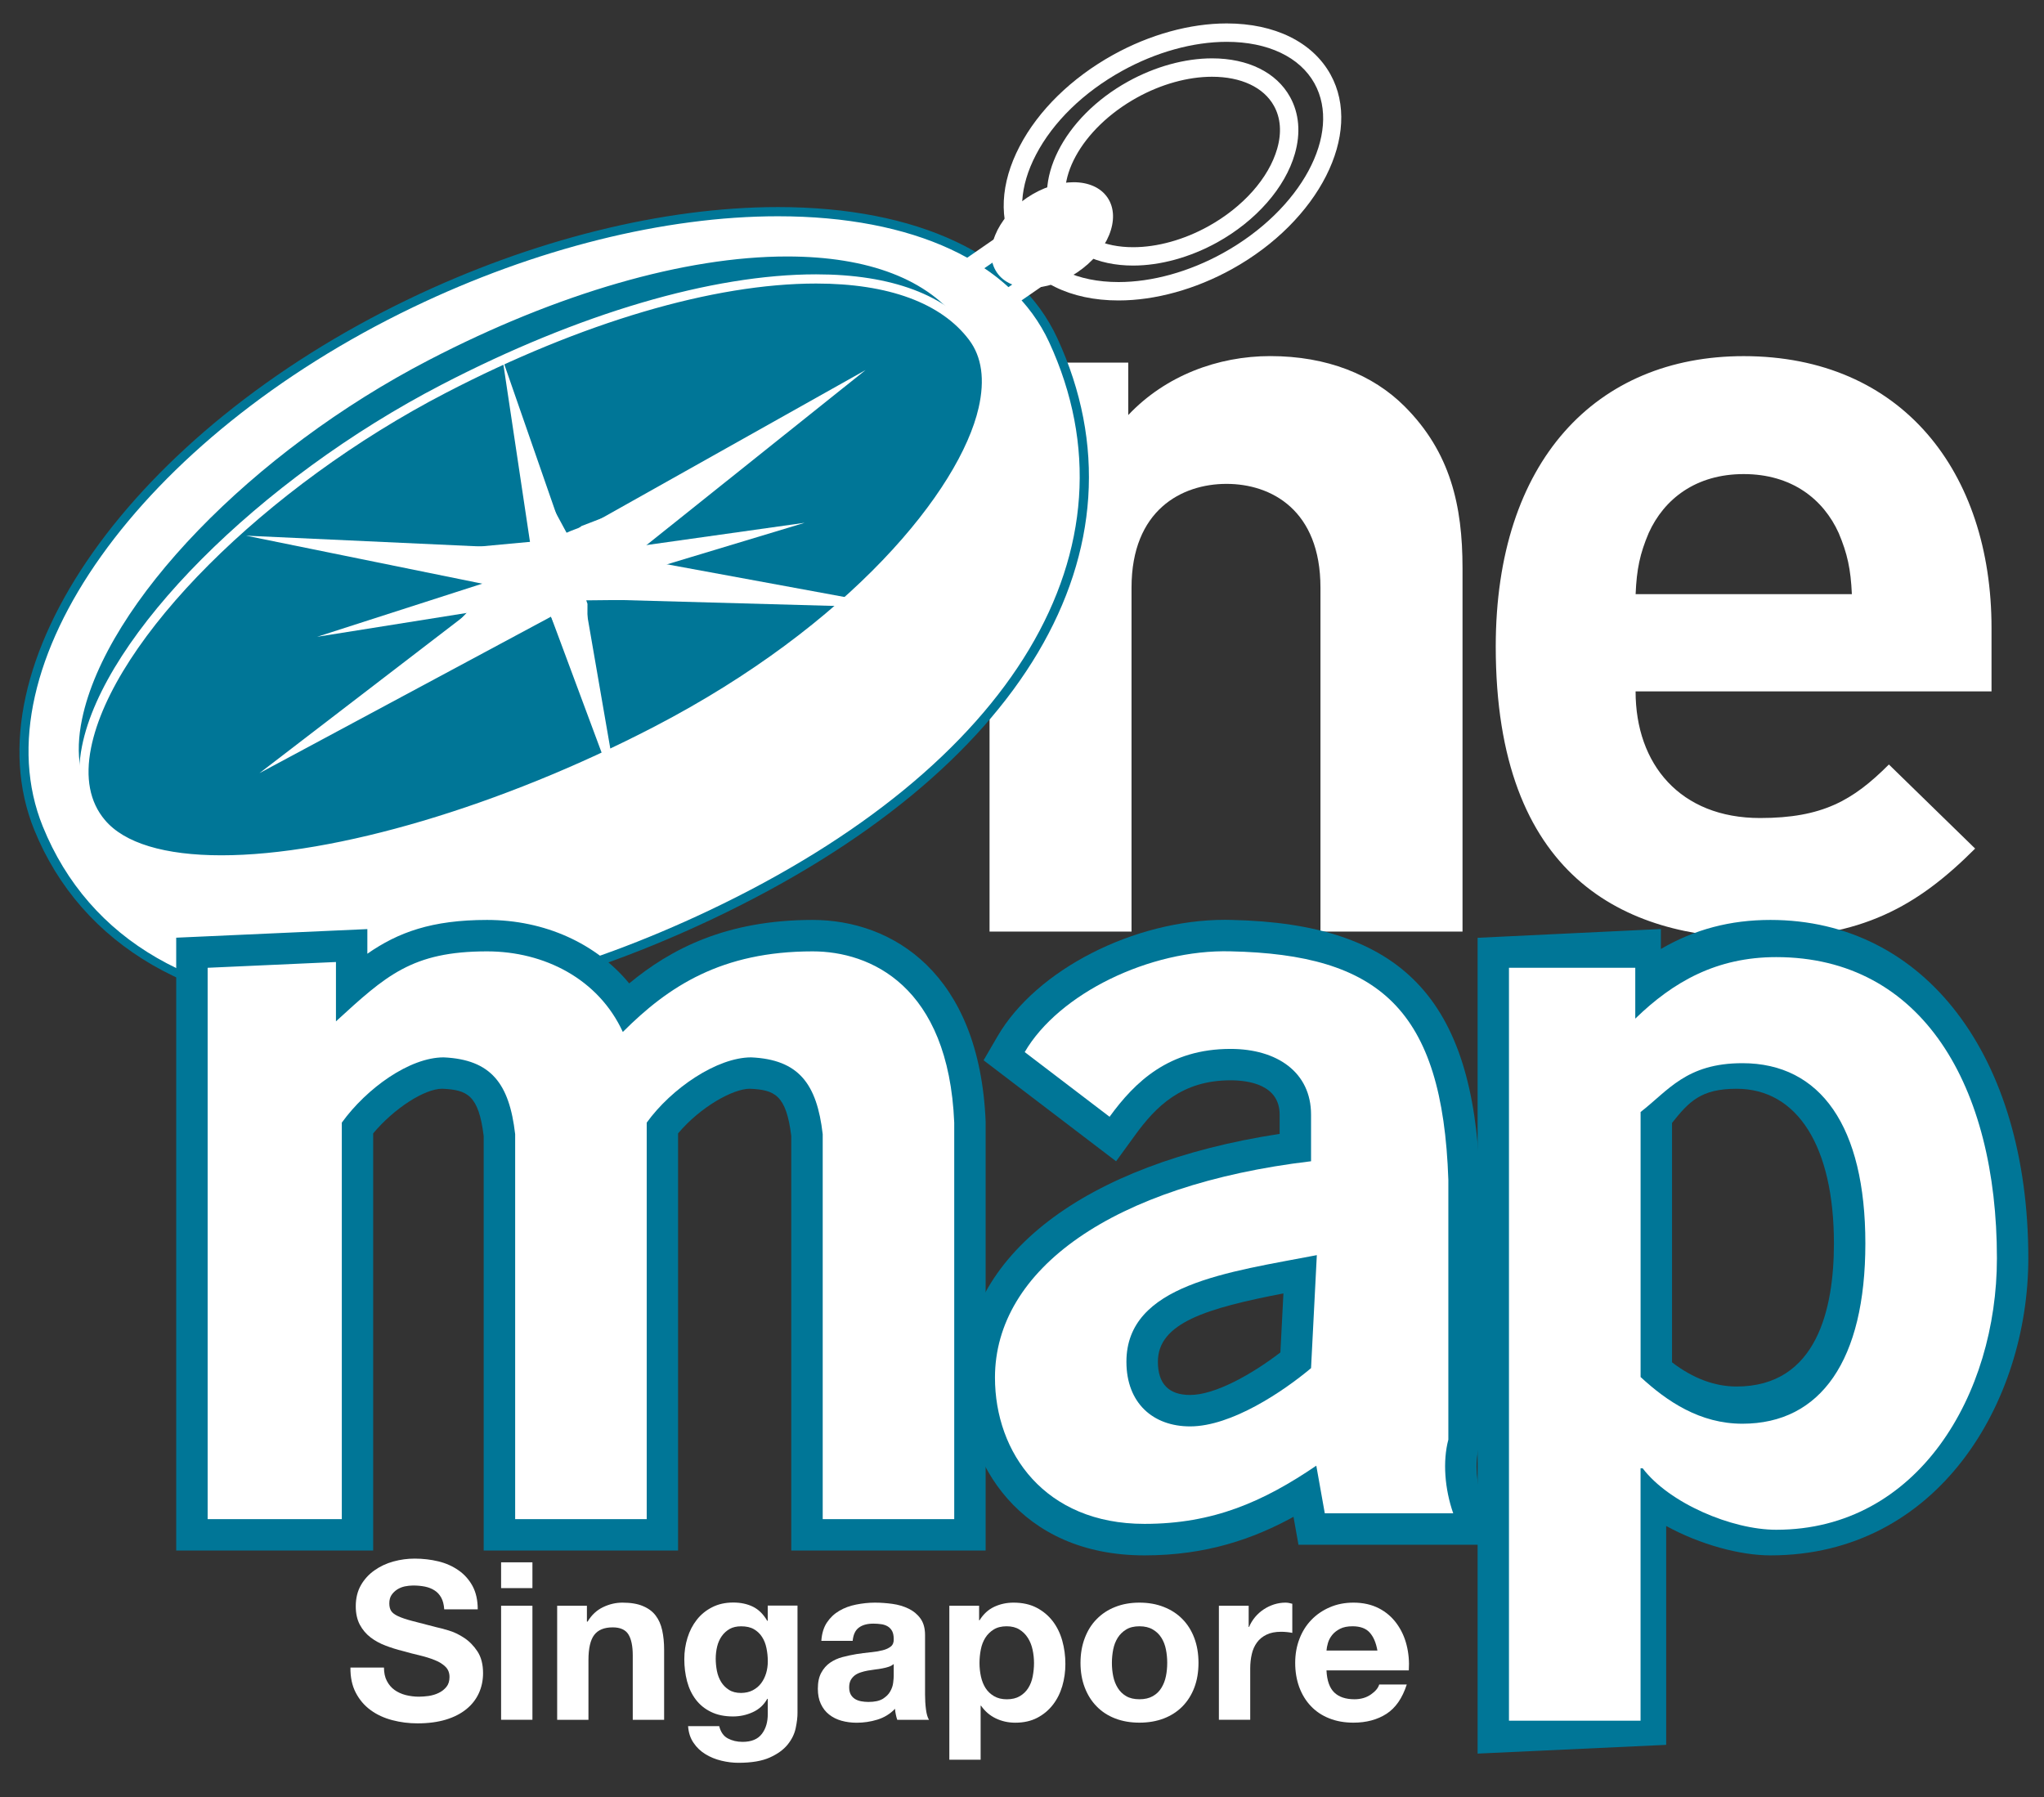 <?xml version="1.0" encoding="utf-8"?>
<!-- Generator: Adobe Illustrator 16.0.0, SVG Export Plug-In . SVG Version: 6.00 Build 0)  -->
<!DOCTYPE svg PUBLIC "-//W3C//DTD SVG 1.0//EN" "http://www.w3.org/TR/2001/REC-SVG-20010904/DTD/svg10.dtd">
<svg version="1.0" id="Layer_1" xmlns="http://www.w3.org/2000/svg" xmlns:xlink="http://www.w3.org/1999/xlink" x="0px" y="0px"
	 width="58px" height="51px" viewBox="0 0 58 51" enable-background="new 0 0 58 51" xml:space="preserve">
<rect x="0" y="0" width="58" height="51" fill="#333333" stroke="none"/>
<g>
	<g>
		<g>
			<g>
				<g>
					<path fill="#FFFFFF" d="M37.469,26.436v-9.761c0-2.201-1.395-2.944-2.666-2.944c-1.271,0-2.695,0.744-2.695,2.944v9.761h-4.029
						V10.29h3.936v1.488c1.054-1.117,2.541-1.673,4.029-1.673c1.611,0,2.912,0.527,3.811,1.425c1.303,1.303,1.645,2.819,1.645,4.587
						v10.319H37.469z"/>
					<path fill="#FFFFFF" d="M46.411,19.619c0,2.075,1.27,3.594,3.531,3.594c1.767,0,2.635-0.496,3.657-1.519l2.447,2.386
						c-1.642,1.643-3.221,2.542-6.135,2.542c-3.811,0-7.468-1.734-7.468-8.274c0-5.267,2.851-8.242,7.034-8.242
						c4.492,0,7.034,3.285,7.034,7.716v1.798H46.411z M52.174,15.125c-0.434-0.96-1.332-1.672-2.695-1.672s-2.262,0.712-2.696,1.672
						c-0.249,0.588-0.341,1.023-0.371,1.735h6.136C52.516,16.148,52.422,15.713,52.174,15.125z"/>
				</g>
				<g>
					<g>
						<g>
							<g>
								<path fill="#FFFFFF" d="M29.885,9.65c2.827,6.118-1.237,12.287-9.708,16.303C10.584,30.5,3.281,28.898,1.093,23.5
									c-1.835-4.526,2.611-11.072,10.561-14.896C19.604,4.781,27.835,5.216,29.885,9.65z"/>
								<path fill="#007697" d="M9.937,28.739c-4.36,0-7.627-1.892-8.965-5.19c-1.893-4.67,2.774-11.286,10.625-15.062
									c3.502-1.684,7.224-2.611,10.479-2.611c3.945,0,6.834,1.355,7.926,3.72c2.769,5.992-0.975,12.305-9.771,16.476
									C16.55,27.816,12.99,28.739,9.937,28.739z M22.077,6.137c-3.217,0-6.899,0.918-10.366,2.586
									C3.982,12.439-0.628,18.909,1.214,23.452c1.314,3.242,4.412,5.027,8.723,5.027c3.015,0,6.537-0.914,10.185-2.643
									c8.651-4.103,12.348-10.283,9.646-16.131C28.718,7.437,25.916,6.137,22.077,6.137z"/>
							</g>
							<g>
								<path fill="#007697" d="M27.355,9.094c1.763,2.413-1.85,8.071-8.75,11.648c-6.902,3.579-14.068,4.514-15.938,2.205
									c-2.248-2.771,2.549-9.272,9.45-12.85C19.017,6.519,25.253,6.21,27.355,9.094z"/>
								<path fill="#FFFFFF" d="M6.611,24.339c-1.954,0-3.353-0.453-4.047-1.31c-0.554-0.683-0.719-1.585-0.49-2.682
									c0.703-3.372,4.9-7.731,9.981-10.366c3.688-1.912,7.338-2.965,10.279-2.965c2.4,0,4.172,0.691,5.126,2
									c0.467,0.639,0.586,1.517,0.347,2.538c-0.608,2.587-3.671,6.467-9.143,9.303C14.461,23.038,9.955,24.339,6.611,24.339z
									 M22.334,7.278c-2.9,0-6.508,1.042-10.159,2.936c-5.017,2.601-9.158,6.886-9.846,10.188
									c-0.212,1.016-0.064,1.845,0.438,2.464c0.643,0.793,1.972,1.212,3.844,1.212c3.304,0,7.765-1.29,11.933-3.451
									c5.398-2.798,8.415-6.603,9.009-9.131c0.222-0.945,0.117-1.749-0.304-2.324C26.347,7.932,24.647,7.278,22.334,7.278z"/>
							</g>
							<g>
								<path fill="#007697" d="M27.603,9.568c1.646,2.192-2.096,7.601-8.997,11.179c-6.9,3.576-13.972,4.697-15.73,2.606
									c-2.114-2.511,2.822-8.748,9.722-12.324C19.5,7.452,25.635,6.948,27.603,9.568z"/>
								<path fill="#FFFFFF" d="M6.282,24.532c-1.691,0-2.904-0.378-3.506-1.095c-0.483-0.573-0.634-1.335-0.449-2.264
									c0.628-3.158,5.018-7.569,10.21-10.26c3.891-2.018,7.664-3.128,10.621-3.128c2.139,0,3.711,0.589,4.549,1.704
									c0.403,0.537,0.512,1.277,0.314,2.141c-0.667,2.925-4.514,6.722-9.356,9.232C14.298,23.126,9.553,24.532,6.282,24.532z
									 M23.159,8.046c-2.917,0-6.646,1.101-10.501,3.099c-5.129,2.658-9.46,6.991-10.075,10.08
									c-0.168,0.847-0.037,1.535,0.393,2.044c0.551,0.656,1.695,1.002,3.307,1.002c3.232,0,7.931-1.395,12.264-3.64
									c5.576-2.891,8.689-6.723,9.222-9.059c0.182-0.798,0.091-1.446-0.27-1.926C26.713,8.6,25.212,8.046,23.159,8.046z"/>
							</g>
							<g>
								<path fill="#FFFFFF" d="M14.178,17.177c-0.314-0.336,0.254-1.214,1.395-1.82c1.141-0.604,2.344-0.822,2.678-0.5
									c0.4,0.384-0.363,1.398-1.502,2.004C15.609,17.467,14.557,17.583,14.178,17.177z"/>
								<polygon fill="#FFFFFF" points="11.282,19.438 14.347,16.236 24.561,10.501 16.643,16.828 								"/>
								<polygon fill="#FFFFFF" points="20.849,13.248 16.501,14.927 7.363,21.939 16.484,17.044 								"/>
								<polygon fill="#FFFFFF" points="11.159,15.737 15.318,15.35 25.638,17.249 16.289,16.99 								"/>
								<polygon fill="#FFFFFF" points="21.412,16.987 17.565,15.688 6.983,15.201 16.039,17.042 								"/>
								<polygon fill="#FFFFFF" points="14.943,13.021 16.343,15.61 17.57,22.698 15.309,16.619 								"/>
								<polygon fill="#FFFFFF" points="16.661,19.915 16.67,17.135 14.264,10.208 15.202,16.468 								"/>
								<polygon fill="#FFFFFF" points="19.712,15.507 16.904,16.81 9,18.07 15.682,15.92 								"/>
								<polygon fill="#FFFFFF" points="12.068,17.197 15.207,17.137 22.833,14.835 15.841,15.82 								"/>
							</g>
						</g>
						<g>
							<path fill="#FFFFFF" d="M31.739,8.526c-1.363,0-2.437-0.528-2.946-1.45c-0.46-0.83-0.411-1.869,0.14-2.925
								c0.532-1.021,1.476-1.942,2.655-2.596c1.036-0.574,2.18-0.89,3.221-0.89c1.362,0,2.436,0.528,2.945,1.448
								c0.928,1.678-0.327,4.156-2.797,5.524C33.922,8.21,32.779,8.526,31.739,8.526z M34.809,1.187
								c-0.954,0-2.008,0.293-2.967,0.824c-1.093,0.604-1.961,1.45-2.446,2.381c-0.467,0.896-0.519,1.759-0.146,2.432
								c0.415,0.75,1.322,1.18,2.49,1.18c0.952,0,2.005-0.292,2.964-0.823c2.22-1.229,3.383-3.389,2.595-4.815
								C36.883,1.617,35.976,1.187,34.809,1.187z"/>
							<path fill="#FFFFFF" d="M32.153,7.536c-1.022,0-1.829-0.398-2.215-1.093c-0.695-1.259,0.234-3.112,2.07-4.129
								c0.766-0.424,1.612-0.658,2.384-0.658c1.022,0,1.829,0.399,2.214,1.095c0.258,0.465,0.306,1.023,0.137,1.612
								c-0.275,0.963-1.1,1.903-2.205,2.516C33.771,7.303,32.925,7.536,32.153,7.536z M34.392,2.178
								c-0.685,0-1.441,0.21-2.131,0.592c-1.585,0.879-2.423,2.413-1.866,3.421c0.291,0.523,0.932,0.824,1.759,0.824
								c0.685,0,1.441-0.21,2.131-0.592c0.987-0.547,1.718-1.371,1.956-2.203c0.131-0.454,0.099-0.874-0.092-1.216
								C35.858,2.479,35.219,2.178,34.392,2.178z"/>
						</g>
						
							<ellipse transform="matrix(0.559 0.829 -0.829 0.559 18.706 -21.808)" fill="#FFFFFF" cx="29.849" cy="6.677" rx="1.277" ry="1.896"/>
					</g>
					<path fill="#FFFFFF" d="M27.932,9.253l-1.063-1.541l1.838-1.271l1.067,1.54L27.932,9.253z M27.594,7.845l0.471,0.683
						l0.982-0.679l-0.472-0.682L27.594,7.845z"/>
				</g>
				<g>
					<g>
						<g>
							<path fill="#FFFFFF" d="M5.892,43.108V27.463l3.641-0.164v1.684c1.415-1.294,2.154-1.986,4.287-1.986
								c1.626,0,3.162,0.783,3.853,2.287c1.293-1.295,2.8-2.287,5.387-2.287c1.624,0,3.854,0.963,4.017,4.86v11.252h-3.732V32.185
								c-0.165-1.429-0.679-2.118-2.03-2.18c-0.963,0-2.257,0.872-2.964,1.852v11.252h-3.733V32.185
								c-0.165-1.429-0.676-2.118-2.029-2.18c-0.963,0-2.182,0.872-2.89,1.852v11.252H5.892z"/>
							<path fill="#007697" d="M27.968,44h-5.515V32.237c-0.144-1.172-0.473-1.31-1.179-1.342c-0.471,0.001-1.396,0.511-2.033,1.267
								V44h-5.516V32.237c-0.144-1.172-0.473-1.31-1.178-1.342c-0.503,0.001-1.369,0.562-1.958,1.267V44H5V26.609l5.424-0.244v0.699
								c0.869-0.605,1.825-0.959,3.396-0.959c1.642,0,3.101,0.669,4.034,1.801c1.177-0.976,2.755-1.801,5.206-1.801
								c2.257,0,4.731,1.5,4.908,5.713L27.968,44z"/>
						</g>
						<g>
							<path fill="#FFFFFF" d="M37.592,42.943l-0.241-1.351c-1.505,1.022-2.92,1.651-4.876,1.651c-2.827,0-4.242-2.016-4.242-4.151
								c0-3.062,3.328-5.468,8.969-6.139v-1.323c0-1.204-0.965-1.865-2.285-1.865c-1.746,0-2.711,0.933-3.432,1.926l-2.408-1.836
								c0.963-1.656,3.549-2.92,5.84-2.859c4.211,0.09,6.017,1.624,6.181,6.485v7.372c-0.164,0.615-0.103,1.4,0.138,2.09H37.592z
								 M37.366,35.617c-2.499,0.481-5.403,0.828-5.403,3.025c0,1.174,0.755,1.835,1.807,1.835c1.174,0,2.646-0.993,3.432-1.653
								L37.366,35.617z"/>
							<path fill="#007697" d="M32.475,44.137c-3.527,0-5.134-2.615-5.134-5.044c0-3.456,3.414-6.068,8.97-6.917v-0.545
								c0-0.848-0.874-0.975-1.395-0.975c-1.387,0-2.122,0.75-2.709,1.559l-0.537,0.739l-3.76-2.866l0.396-0.681
								c1.095-1.884,3.869-3.305,6.453-3.305l0.182,0.003c4.832,0.102,6.876,2.23,7.049,7.346v7.52l-0.029,0.113
								c-0.115,0.429-0.07,1.029,0.117,1.566l0.412,1.186h-5.645l-0.141-0.793C35.57,43.666,34.234,44.137,32.475,44.137z
								 M36.418,36.703c-2.17,0.42-3.562,0.833-3.562,1.939c0,0.626,0.308,0.943,0.914,0.943c0.7,0,1.738-0.574,2.562-1.207
								L36.418,36.703z"/>
						</g>
						<g>
							<path fill="#FFFFFF" d="M42.818,27.463l3.42-0.164v1.443c1.082-1.054,2.314-1.746,4-1.746c4.154,0,6.426,3.835,6.426,8.71
								c0,3.853-2.393,7.538-6.426,7.538c-1.264,0-3.039-0.753-3.792-1.743h-0.058v7.161l-3.57,0.166V27.463z M46.553,39.076
								c0.586,0.527,1.52,1.16,2.725,1.16c2.225,0,3.653-1.641,3.653-4.951s-1.429-5.28-3.653-5.28c-1.597,0-2.109,0.782-2.725,1.55
								V39.076z"/>
							<path fill="#007697" d="M41.928,49.762V26.612l5.201-0.249v0.566c0.957-0.559,1.973-0.824,3.109-0.824
								c4.377,0,7.317,3.857,7.317,9.601c0,4.087-2.564,8.431-7.317,8.431c-0.857,0-1.986-0.302-2.959-0.834v6.211L41.928,49.762z
								 M47.445,38.659c0.595,0.455,1.21,0.686,1.832,0.686c2.282,0,2.762-2.208,2.762-4.06c0-2.748-1.033-4.389-2.762-4.389
								c-1.012,0-1.35,0.363-1.832,0.969V38.659z"/>
						</g>
					</g>
				</g>
				<g>
					<path fill="#FFFFFF" d="M5.892,43.108V27.463l3.641-0.164v1.684c1.415-1.294,2.154-1.986,4.287-1.986
						c1.626,0,3.162,0.783,3.853,2.287c1.293-1.295,2.8-2.287,5.387-2.287c1.624,0,3.854,0.963,4.017,4.86v11.252h-3.732V32.185
						c-0.165-1.429-0.679-2.118-2.03-2.18c-0.963,0-2.257,0.872-2.964,1.852v11.252h-3.733V32.185
						c-0.165-1.429-0.676-2.118-2.029-2.18c-0.963,0-2.182,0.872-2.89,1.852v11.252H5.892z"/>
					<path fill="#FFFFFF" d="M37.592,42.943l-0.241-1.351c-1.505,1.022-2.92,1.651-4.876,1.651c-2.827,0-4.242-2.016-4.242-4.151
						c0-3.062,3.328-5.468,8.969-6.139v-1.323c0-1.204-0.965-1.865-2.285-1.865c-1.746,0-2.711,0.933-3.432,1.926l-2.408-1.836
						c0.963-1.656,3.549-2.92,5.84-2.859c4.211,0.09,6.017,1.624,6.181,6.485v7.372c-0.164,0.615-0.103,1.4,0.138,2.09H37.592z
						 M37.366,35.617c-2.499,0.481-5.403,0.828-5.403,3.025c0,1.174,0.755,1.835,1.807,1.835c1.174,0,2.646-0.993,3.432-1.653
						L37.366,35.617z"/>
					<path fill="#FFFFFF" d="M42.818,27.463h3.584v1.443c1.082-1.053,2.314-1.746,4-1.746c4.153,0,6.262,3.671,6.262,8.546
						c0,3.853-2.228,7.704-6.262,7.704c-1.262,0-3.038-0.754-3.791-1.745h-0.059v7.163h-3.734V27.463z M46.553,39.076
						c0.75,0.692,1.684,1.325,2.889,1.325c2.226,0,3.489-1.806,3.489-5.116s-1.264-5.115-3.489-5.115
						c-1.596,0-2.107,0.782-2.889,1.385V39.076z"/>
				</g>
			</g>
		</g>
		<g>
			<path fill="#FFFFFF" d="M10.978,47.701c0.054,0.104,0.126,0.189,0.216,0.254c0.089,0.064,0.194,0.113,0.315,0.145
				c0.122,0.03,0.247,0.047,0.376,0.047c0.088,0,0.181-0.008,0.281-0.021c0.101-0.016,0.195-0.043,0.282-0.086
				c0.088-0.041,0.16-0.099,0.22-0.172c0.058-0.072,0.087-0.166,0.087-0.279c0-0.12-0.039-0.219-0.116-0.293
				c-0.078-0.076-0.178-0.139-0.304-0.188c-0.125-0.051-0.267-0.095-0.425-0.133c-0.159-0.037-0.32-0.078-0.483-0.125
				c-0.167-0.041-0.329-0.092-0.488-0.153c-0.159-0.06-0.301-0.138-0.426-0.234c-0.125-0.096-0.226-0.216-0.303-0.359
				c-0.076-0.145-0.115-0.319-0.115-0.522c0-0.23,0.049-0.43,0.146-0.599s0.226-0.31,0.385-0.421
				c0.159-0.113,0.338-0.197,0.538-0.252c0.201-0.055,0.401-0.081,0.602-0.081c0.233,0,0.458,0.026,0.673,0.078
				c0.215,0.052,0.405,0.137,0.573,0.255c0.167,0.115,0.299,0.266,0.397,0.445c0.098,0.183,0.147,0.402,0.147,0.661h-0.951
				c-0.009-0.133-0.037-0.245-0.085-0.332c-0.048-0.087-0.112-0.157-0.191-0.206c-0.079-0.051-0.17-0.086-0.272-0.107
				c-0.102-0.02-0.213-0.031-0.334-0.031c-0.08,0-0.159,0.01-0.237,0.025c-0.08,0.018-0.152,0.047-0.216,0.088
				c-0.065,0.043-0.118,0.094-0.16,0.156s-0.063,0.143-0.063,0.238c0,0.088,0.017,0.158,0.051,0.213
				c0.033,0.053,0.098,0.104,0.196,0.15c0.099,0.046,0.233,0.092,0.407,0.137c0.173,0.047,0.4,0.105,0.679,0.176
				c0.084,0.018,0.2,0.047,0.348,0.092c0.147,0.043,0.294,0.113,0.44,0.209c0.147,0.096,0.273,0.225,0.379,0.385
				c0.106,0.161,0.16,0.367,0.16,0.617c0,0.204-0.04,0.395-0.119,0.569c-0.08,0.175-0.197,0.326-0.354,0.453
				c-0.157,0.128-0.351,0.228-0.582,0.298c-0.232,0.07-0.5,0.106-0.804,0.106c-0.247,0-0.485-0.03-0.717-0.091
				c-0.232-0.061-0.437-0.155-0.614-0.285c-0.178-0.129-0.318-0.295-0.422-0.494c-0.104-0.201-0.155-0.438-0.151-0.713h0.951
				C10.896,47.47,10.923,47.598,10.978,47.701z"/>
			<path fill="#FFFFFF" d="M14.219,45.066v-0.732h0.889v0.732H14.219z M15.108,45.566v3.236h-0.889v-3.236H15.108z"/>
			<path fill="#FFFFFF" d="M16.654,45.566v0.451h0.019c0.113-0.188,0.259-0.324,0.438-0.41c0.179-0.086,0.362-0.129,0.551-0.129
				c0.238,0,0.433,0.033,0.585,0.099c0.152,0.064,0.272,0.153,0.359,0.269c0.087,0.114,0.149,0.254,0.185,0.42
				c0.036,0.164,0.054,0.346,0.054,0.547v1.99h-0.89v-1.828c0-0.266-0.042-0.466-0.125-0.598c-0.083-0.131-0.231-0.197-0.444-0.197
				c-0.242,0-0.417,0.072-0.526,0.217c-0.108,0.143-0.162,0.381-0.162,0.711v1.695H15.81v-3.236H16.654z"/>
			<path fill="#FFFFFF" d="M22.578,49.041c-0.035,0.166-0.112,0.322-0.229,0.466c-0.116,0.144-0.285,0.267-0.506,0.366
				c-0.222,0.1-0.518,0.15-0.89,0.15c-0.159,0-0.32-0.02-0.485-0.06s-0.315-0.101-0.451-0.185c-0.136-0.083-0.249-0.19-0.337-0.322
				c-0.091-0.131-0.142-0.289-0.155-0.473h0.883c0.042,0.166,0.123,0.283,0.245,0.348c0.121,0.064,0.26,0.098,0.419,0.098
				c0.25,0,0.433-0.076,0.547-0.227c0.114-0.15,0.169-0.34,0.167-0.569v-0.425h-0.014c-0.096,0.17-0.232,0.297-0.41,0.378
				c-0.178,0.081-0.364,0.122-0.56,0.122c-0.243,0-0.451-0.043-0.626-0.129c-0.175-0.084-0.319-0.201-0.432-0.35
				c-0.113-0.148-0.195-0.321-0.248-0.52c-0.052-0.198-0.078-0.408-0.078-0.629c0-0.209,0.03-0.41,0.09-0.604
				c0.06-0.195,0.149-0.366,0.266-0.514c0.116-0.148,0.262-0.267,0.435-0.354c0.173-0.088,0.372-0.133,0.599-0.133
				c0.212,0,0.399,0.041,0.56,0.12c0.159,0.079,0.294,0.212,0.403,0.399h0.014v-0.432h0.845v3.029
				C22.632,48.727,22.613,48.874,22.578,49.041z M21.36,47.965c0.097-0.051,0.177-0.117,0.239-0.201
				c0.062-0.083,0.109-0.179,0.141-0.285c0.031-0.105,0.047-0.217,0.047-0.334c0-0.133-0.014-0.26-0.039-0.379
				c-0.024-0.119-0.066-0.225-0.125-0.315c-0.059-0.093-0.137-0.165-0.232-0.22s-0.217-0.081-0.362-0.081
				c-0.125,0-0.233,0.024-0.323,0.074c-0.089,0.051-0.164,0.118-0.225,0.204s-0.104,0.184-0.131,0.294
				c-0.027,0.11-0.041,0.227-0.041,0.347c0,0.118,0.012,0.233,0.034,0.348c0.023,0.115,0.063,0.219,0.119,0.311
				c0.057,0.092,0.13,0.166,0.223,0.225c0.091,0.059,0.207,0.088,0.344,0.088C21.154,48.039,21.264,48.015,21.36,47.965z"/>
			<path fill="#FFFFFF" d="M23.464,46.043c0.092-0.138,0.208-0.248,0.35-0.332s0.302-0.143,0.479-0.178s0.355-0.055,0.534-0.055
				c0.164,0,0.329,0.013,0.495,0.035c0.167,0.023,0.32,0.068,0.458,0.135c0.137,0.066,0.25,0.158,0.337,0.278
				c0.087,0.119,0.132,0.276,0.132,0.472v1.686c0,0.145,0.008,0.285,0.025,0.418c0.017,0.134,0.045,0.234,0.087,0.301H25.46
				c-0.018-0.05-0.03-0.102-0.041-0.153c-0.011-0.052-0.019-0.104-0.022-0.159c-0.141,0.146-0.308,0.248-0.5,0.307
				c-0.192,0.059-0.389,0.088-0.588,0.088c-0.155,0-0.299-0.02-0.432-0.057c-0.134-0.038-0.25-0.096-0.351-0.176
				c-0.1-0.078-0.178-0.18-0.234-0.301c-0.057-0.12-0.085-0.264-0.085-0.432c0-0.184,0.032-0.335,0.097-0.453
				c0.064-0.119,0.148-0.214,0.251-0.285c0.102-0.07,0.218-0.124,0.351-0.159c0.131-0.035,0.264-0.063,0.396-0.085
				c0.134-0.021,0.265-0.037,0.395-0.051c0.129-0.012,0.244-0.031,0.344-0.056c0.1-0.024,0.179-0.062,0.238-0.109
				c0.058-0.048,0.085-0.118,0.081-0.21c0-0.096-0.016-0.172-0.046-0.229c-0.032-0.057-0.073-0.1-0.125-0.131
				c-0.053-0.031-0.113-0.053-0.183-0.062c-0.068-0.01-0.142-0.016-0.222-0.016c-0.175,0-0.312,0.037-0.413,0.113
				c-0.101,0.074-0.159,0.199-0.176,0.375h-0.889C23.32,46.354,23.373,46.18,23.464,46.043z M25.219,47.298
				c-0.056,0.019-0.116,0.034-0.181,0.046c-0.065,0.013-0.133,0.023-0.204,0.031c-0.071,0.009-0.142,0.02-0.212,0.032
				c-0.068,0.012-0.134,0.029-0.197,0.05c-0.066,0.021-0.122,0.049-0.169,0.084c-0.047,0.037-0.086,0.081-0.116,0.135
				c-0.029,0.055-0.044,0.123-0.044,0.207c0,0.079,0.015,0.146,0.044,0.201c0.03,0.053,0.07,0.096,0.119,0.127
				c0.05,0.031,0.108,0.053,0.176,0.066c0.065,0.012,0.135,0.019,0.206,0.019c0.175,0,0.311-0.029,0.407-0.087
				c0.095-0.059,0.167-0.129,0.212-0.21c0.046-0.082,0.075-0.164,0.084-0.247c0.011-0.084,0.016-0.15,0.016-0.201v-0.332
				C25.323,47.253,25.276,47.279,25.219,47.298z"/>
			<path fill="#FFFFFF" d="M27.783,45.566v0.414h0.012c0.109-0.176,0.246-0.303,0.414-0.382c0.167-0.079,0.351-0.12,0.55-0.12
				c0.254,0,0.474,0.049,0.657,0.145s0.335,0.223,0.457,0.383c0.121,0.158,0.211,0.343,0.27,0.553
				c0.059,0.211,0.088,0.432,0.088,0.66c0,0.218-0.029,0.426-0.088,0.627c-0.059,0.2-0.147,0.377-0.267,0.531
				c-0.119,0.154-0.267,0.277-0.443,0.369c-0.178,0.093-0.386,0.139-0.624,0.139c-0.2,0-0.384-0.041-0.554-0.123
				c-0.168-0.081-0.307-0.201-0.417-0.359h-0.012v1.533h-0.888v-4.369H27.783z M28.937,48.133c0.099-0.058,0.178-0.134,0.238-0.228
				c0.06-0.095,0.104-0.204,0.128-0.329s0.038-0.252,0.038-0.382c0-0.129-0.014-0.257-0.041-0.382s-0.072-0.236-0.134-0.334
				c-0.063-0.099-0.143-0.178-0.241-0.238c-0.099-0.061-0.219-0.091-0.36-0.091c-0.147,0-0.269,0.03-0.367,0.091
				c-0.099,0.061-0.177,0.139-0.238,0.234c-0.06,0.096-0.104,0.207-0.128,0.332c-0.025,0.125-0.038,0.254-0.038,0.388
				c0,0.13,0.014,0.257,0.041,0.382c0.028,0.125,0.071,0.234,0.132,0.329c0.06,0.094,0.142,0.17,0.241,0.228
				c0.101,0.059,0.221,0.088,0.362,0.088C28.717,48.221,28.839,48.191,28.937,48.133z"/>
			<path fill="#FFFFFF" d="M30.781,46.484c0.08-0.211,0.191-0.391,0.338-0.538c0.145-0.149,0.32-0.265,0.525-0.345
				c0.205-0.082,0.435-0.123,0.689-0.123c0.254,0,0.484,0.041,0.691,0.123c0.205,0.08,0.383,0.195,0.529,0.345
				c0.145,0.147,0.258,0.327,0.337,0.538s0.118,0.445,0.118,0.704s-0.039,0.492-0.118,0.7c-0.079,0.209-0.192,0.387-0.337,0.535
				c-0.146,0.148-0.324,0.263-0.529,0.342c-0.207,0.079-0.438,0.119-0.691,0.119c-0.255,0-0.484-0.04-0.689-0.119
				s-0.381-0.193-0.525-0.342c-0.146-0.148-0.258-0.326-0.338-0.535c-0.08-0.208-0.121-0.441-0.121-0.7S30.701,46.695,30.781,46.484
				z M31.588,47.566c0.025,0.123,0.068,0.234,0.129,0.332c0.061,0.099,0.141,0.177,0.24,0.234c0.1,0.059,0.225,0.088,0.377,0.088
				c0.148,0,0.275-0.029,0.378-0.088c0.103-0.058,0.184-0.136,0.243-0.234c0.061-0.098,0.104-0.209,0.129-0.332
				s0.037-0.249,0.037-0.378c0-0.13-0.012-0.257-0.037-0.382s-0.068-0.236-0.129-0.332c-0.06-0.096-0.141-0.174-0.243-0.234
				s-0.229-0.091-0.378-0.091c-0.152,0-0.277,0.03-0.377,0.091s-0.18,0.139-0.24,0.234s-0.104,0.207-0.129,0.332
				c-0.024,0.125-0.037,0.252-0.037,0.382C31.551,47.317,31.563,47.443,31.588,47.566z"/>
			<path fill="#FFFFFF" d="M35.432,45.566v0.602h0.012c0.041-0.101,0.099-0.193,0.169-0.279c0.071-0.085,0.153-0.158,0.245-0.219
				s0.189-0.107,0.293-0.141c0.104-0.033,0.214-0.051,0.326-0.051c0.059,0,0.123,0.012,0.193,0.032v0.827
				c-0.041-0.01-0.092-0.017-0.15-0.023c-0.058-0.006-0.113-0.009-0.168-0.009c-0.162,0-0.301,0.027-0.412,0.081
				c-0.114,0.055-0.205,0.129-0.273,0.223s-0.118,0.203-0.146,0.328c-0.029,0.125-0.045,0.261-0.045,0.406v1.459h-0.889v-3.236
				H35.432z"/>
			<path fill="#FFFFFF" d="M37.86,48.027c0.133,0.129,0.325,0.193,0.575,0.193c0.18,0,0.334-0.045,0.464-0.135
				c0.129-0.089,0.208-0.184,0.237-0.284h0.782c-0.125,0.388-0.317,0.665-0.575,0.832c-0.259,0.167-0.572,0.251-0.939,0.251
				c-0.254,0-0.484-0.041-0.688-0.123c-0.204-0.081-0.378-0.197-0.519-0.347c-0.144-0.151-0.252-0.329-0.33-0.538
				c-0.076-0.209-0.115-0.439-0.115-0.688c0-0.242,0.039-0.468,0.119-0.677c0.079-0.208,0.191-0.389,0.338-0.541
				c0.146-0.152,0.32-0.272,0.522-0.359c0.202-0.088,0.427-0.133,0.673-0.133c0.275,0,0.516,0.055,0.721,0.16
				s0.372,0.25,0.503,0.429c0.132,0.18,0.228,0.385,0.285,0.614c0.058,0.229,0.079,0.469,0.063,0.719h-2.336
				C37.653,47.689,37.727,47.897,37.86,48.027z M38.863,46.324c-0.105-0.116-0.267-0.175-0.483-0.175
				c-0.142,0-0.261,0.023-0.354,0.071c-0.095,0.049-0.17,0.107-0.226,0.178c-0.057,0.072-0.096,0.146-0.119,0.227
				c-0.023,0.078-0.036,0.15-0.041,0.213h1.445C39.045,46.611,38.971,46.441,38.863,46.324z"/>
		</g>
	</g>
</g>
</svg>
